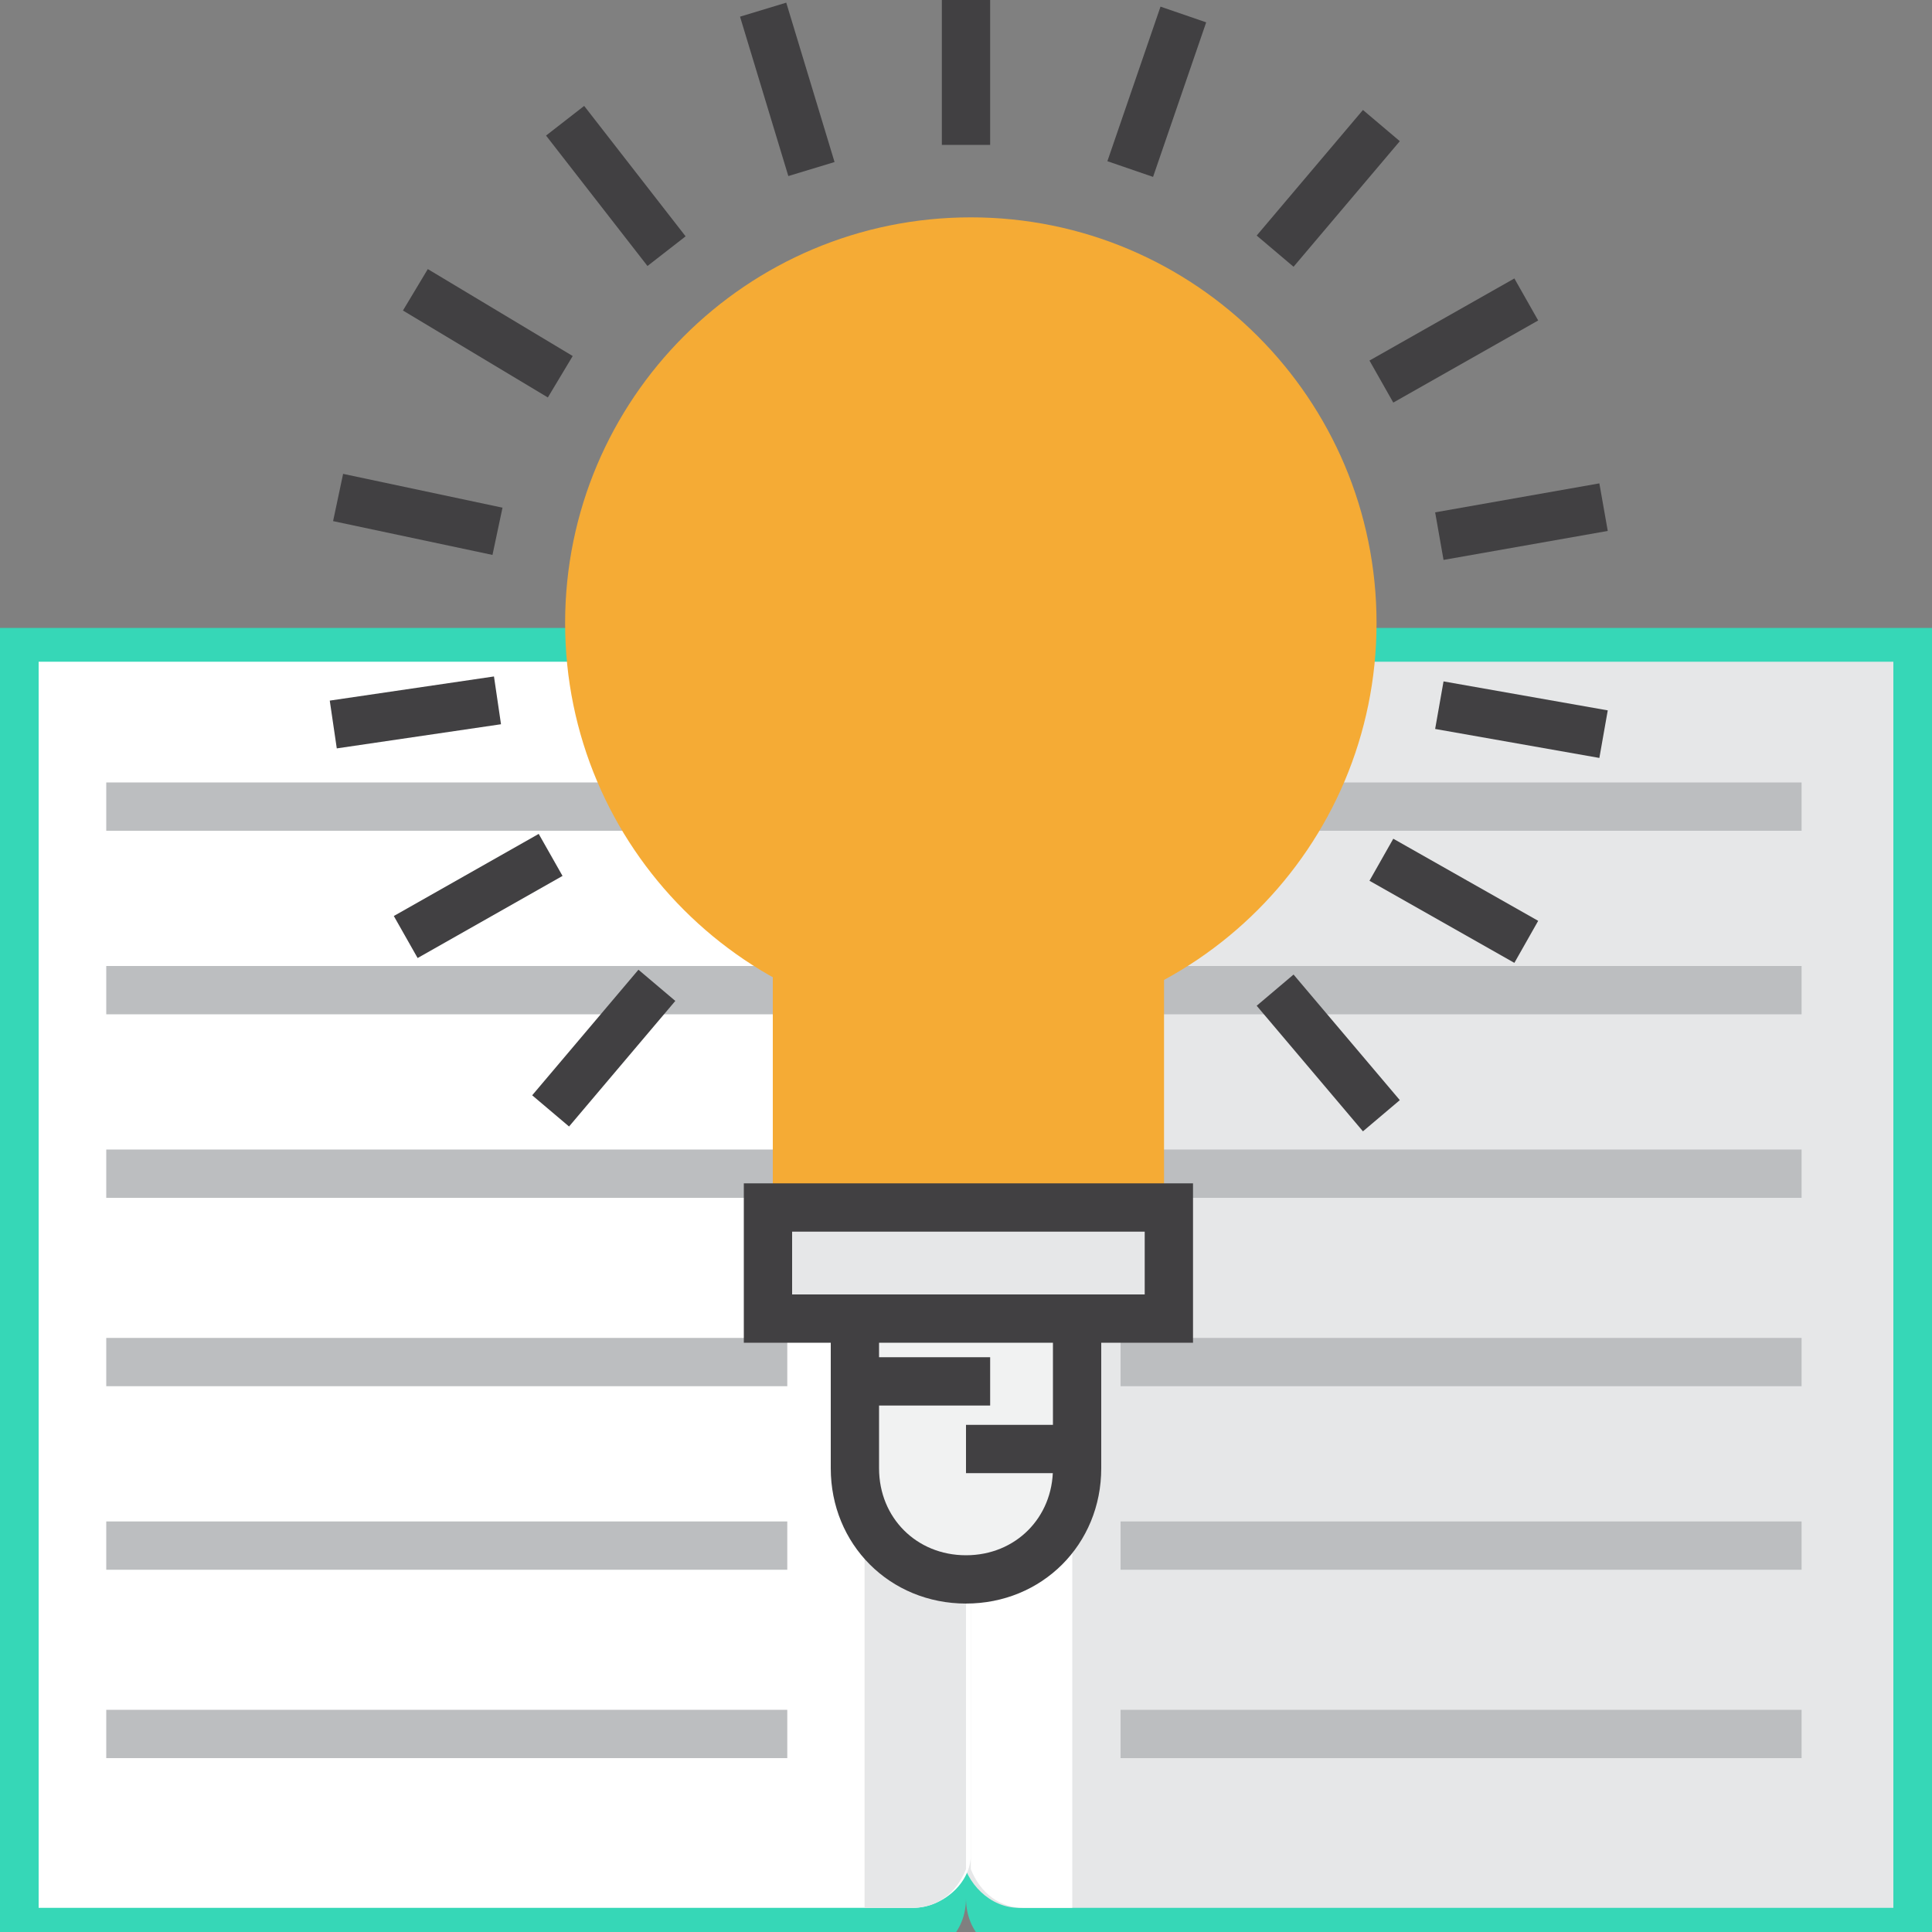 <svg width="72" height="72" viewBox="0 0 72 72" fill="none" xmlns="http://www.w3.org/2000/svg">
<rect x="0" y="0" width="72" height="72" fill="#808080" stroke="none"/>
<g id="reshot-icon-smart-learning-BZ3FNC68W4 1" clip-path="url(#clip0_15800_42416)">
<g id="XMLID_942_">
<g id="XMLID_940_">
<path id="XMLID_903_" d="M72 23.4H38.52C37.26 23.4 36 24.48 36 25.92V70.74C36 72 36.9 72.9 38.16 72.9H72V23.4Z" fill="#36D7B7"/>
<path id="XMLID_906_" d="M0 23.4H33.48C34.74 23.4 36 24.48 36 25.92V70.74C36 72 35.1 72.9 33.84 72.9H0V23.4Z" fill="#36D7B7"/>
<path id="XMLID_924_" d="M37.98 71.1H70.56V24.66H40.5C37.98 24.66 35.82 26.64 35.82 29.34V69.12C36 70.2 36.9 71.1 37.98 71.1Z" fill="#E6E7E8"/>
<path id="XMLID_923_" d="M34.02 71.1H1.44V24.66H31.5C34.02 24.66 36.18 26.64 36.18 29.34V69.12C36.18 70.2 35.1 71.1 34.02 71.1Z" fill="white"/>
<path id="XMLID_922_" d="M39.96 24.66C38.16 25.02 36.54 26.46 36.18 28.44V69.66C36.54 70.56 37.26 71.1 38.16 71.1H39.96V24.66Z" fill="white"/>
<path id="XMLID_921_" d="M32.22 24.66C34.02 25.02 35.64 26.46 36 28.44V69.66C35.64 70.56 34.92 71.1 34.02 71.1H32.22V24.66Z" fill="#E6E7E8"/>
<path id="XMLID_915_" d="M41.76 30.06H67.14" stroke="#BCBEC0" stroke-width="1.8" stroke-miterlimit="10"/>
<path id="XMLID_907_" d="M41.76 36.9H67.14" stroke="#BCBEC0" stroke-width="1.8" stroke-miterlimit="10"/>
<path id="XMLID_914_" d="M41.76 43.74H67.14" stroke="#BCBEC0" stroke-width="1.8" stroke-miterlimit="10"/>
<path id="XMLID_913_" d="M41.76 50.76H67.14" stroke="#BCBEC0" stroke-width="1.8" stroke-miterlimit="10"/>
<path id="XMLID_911_" d="M41.76 57.6H67.14" stroke="#BCBEC0" stroke-width="1.8" stroke-miterlimit="10"/>
<path id="XMLID_910_" d="M41.76 64.62H67.14" stroke="#BCBEC0" stroke-width="1.8" stroke-miterlimit="10"/>
<path id="XMLID_919_" d="M3.96 30.06H29.34" stroke="#BCBEC0" stroke-width="1.8" stroke-miterlimit="10"/>
<path id="XMLID_918_" d="M3.96 36.9H29.34" stroke="#BCBEC0" stroke-width="1.8" stroke-miterlimit="10"/>
<path id="XMLID_917_" d="M3.96 43.74H29.34" stroke="#BCBEC0" stroke-width="1.8" stroke-miterlimit="10"/>
<path id="XMLID_916_" d="M3.96 50.76H29.34" stroke="#BCBEC0" stroke-width="1.8" stroke-miterlimit="10"/>
<path id="XMLID_909_" d="M3.96 57.6H29.34" stroke="#BCBEC0" stroke-width="1.8" stroke-miterlimit="10"/>
<path id="XMLID_908_" d="M3.96 64.62H29.34" stroke="#BCBEC0" stroke-width="1.8" stroke-miterlimit="10"/>
</g>
<g id="XMLID_941_">
<g id="XMLID_905_">
<path id="XMLID_935_" d="M40.14 47.16V54.72C40.14 57.06 38.34 58.86 36 58.86C33.66 58.86 31.86 57.06 31.86 54.72V47.16H40.14Z" fill="#F1F2F2"/>
<path id="XMLID_934_" d="M40.14 47.16V54.72C40.14 57.06 38.34 58.86 36 58.86C33.66 58.86 31.86 57.06 31.86 54.72V47.16H40.14Z" stroke="#414042" stroke-width="1.8" stroke-miterlimit="10"/>
<path id="XMLID_932_" d="M36.18 38.34C44.531 38.34 51.3 31.571 51.3 23.22C51.3 14.87 44.531 8.1 36.18 8.1C27.829 8.1 21.06 14.87 21.06 23.22C21.06 31.571 27.829 38.34 36.18 38.34Z" fill="#F5AB35"/>
<path id="XMLID_931_" d="M43.38 29.16H28.8V45.72H43.38V29.16Z" fill="#F5AB35"/>
<path id="XMLID_930_" d="M43.56 45H28.62V49.14H43.56V45Z" fill="#E6E7E8"/>
<path id="XMLID_929_" d="M43.56 45H28.62V49.14H43.56V45Z" stroke="#414042" stroke-width="1.8" stroke-miterlimit="10"/>
<path id="XMLID_928_" d="M32.22 51.48H36.9" stroke="#414042" stroke-width="1.8" stroke-miterlimit="10"/>
<path id="XMLID_927_" d="M36 54H40.68" stroke="#414042" stroke-width="1.8" stroke-miterlimit="10"/>
</g>
<path id="XMLID_925_" d="M36 -0.9V5.4" stroke="#414042" stroke-width="1.8" stroke-miterlimit="10"/>
<path id="XMLID_920_" d="M44.1 0.54L42.12 6.3" stroke="#414042" stroke-width="1.8" stroke-miterlimit="10"/>
<path id="XMLID_926_" d="M51.48 4.68L47.52 9.36" stroke="#414042" stroke-width="1.8" stroke-miterlimit="10"/>
<path id="XMLID_933_" d="M56.88 11.16L51.48 14.22" stroke="#414042" stroke-width="1.8" stroke-miterlimit="10"/>
<path id="XMLID_936_" d="M59.76 18.9L53.64 19.98" stroke="#414042" stroke-width="1.8" stroke-miterlimit="10"/>
<path id="XMLID_937_" d="M59.76 27.36L53.64 26.28" stroke="#414042" stroke-width="1.8" stroke-miterlimit="10"/>
<path id="XMLID_938_" d="M56.88 35.1L51.48 32.04" stroke="#414042" stroke-width="1.8" stroke-miterlimit="10"/>
<path id="XMLID_939_" d="M51.48 41.58L47.52 36.9" stroke="#414042" stroke-width="1.8" stroke-miterlimit="10"/>
<path id="XMLID_943_" d="M20.52 41.4L24.48 36.72" stroke="#414042" stroke-width="1.8" stroke-miterlimit="10"/>
<path id="XMLID_944_" d="M15.12 34.92L20.52 31.86" stroke="#414042" stroke-width="1.8" stroke-miterlimit="10"/>
<path id="XMLID_945_" d="M12.42 27L18.54 26.1" stroke="#414042" stroke-width="1.8" stroke-miterlimit="10"/>
<path id="XMLID_946_" d="M12.6 18.54L18.54 19.8" stroke="#414042" stroke-width="1.8" stroke-miterlimit="10"/>
<path id="XMLID_947_" d="M15.48 10.8L20.88 14.04" stroke="#414042" stroke-width="1.8" stroke-miterlimit="10"/>
<path id="XMLID_948_" d="M21.06 4.5L24.84 9.36" stroke="#414042" stroke-width="1.8" stroke-miterlimit="10"/>
<path id="XMLID_949_" d="M28.44 0.36L30.24 6.3" stroke="#414042" stroke-width="1.8" stroke-miterlimit="10"/>
</g>
</g>
</g>
<defs>
<clipPath id="clip0_15800_42416">
<rect width="72" height="72" fill="white"/>
</clipPath>
</defs>
</svg>
